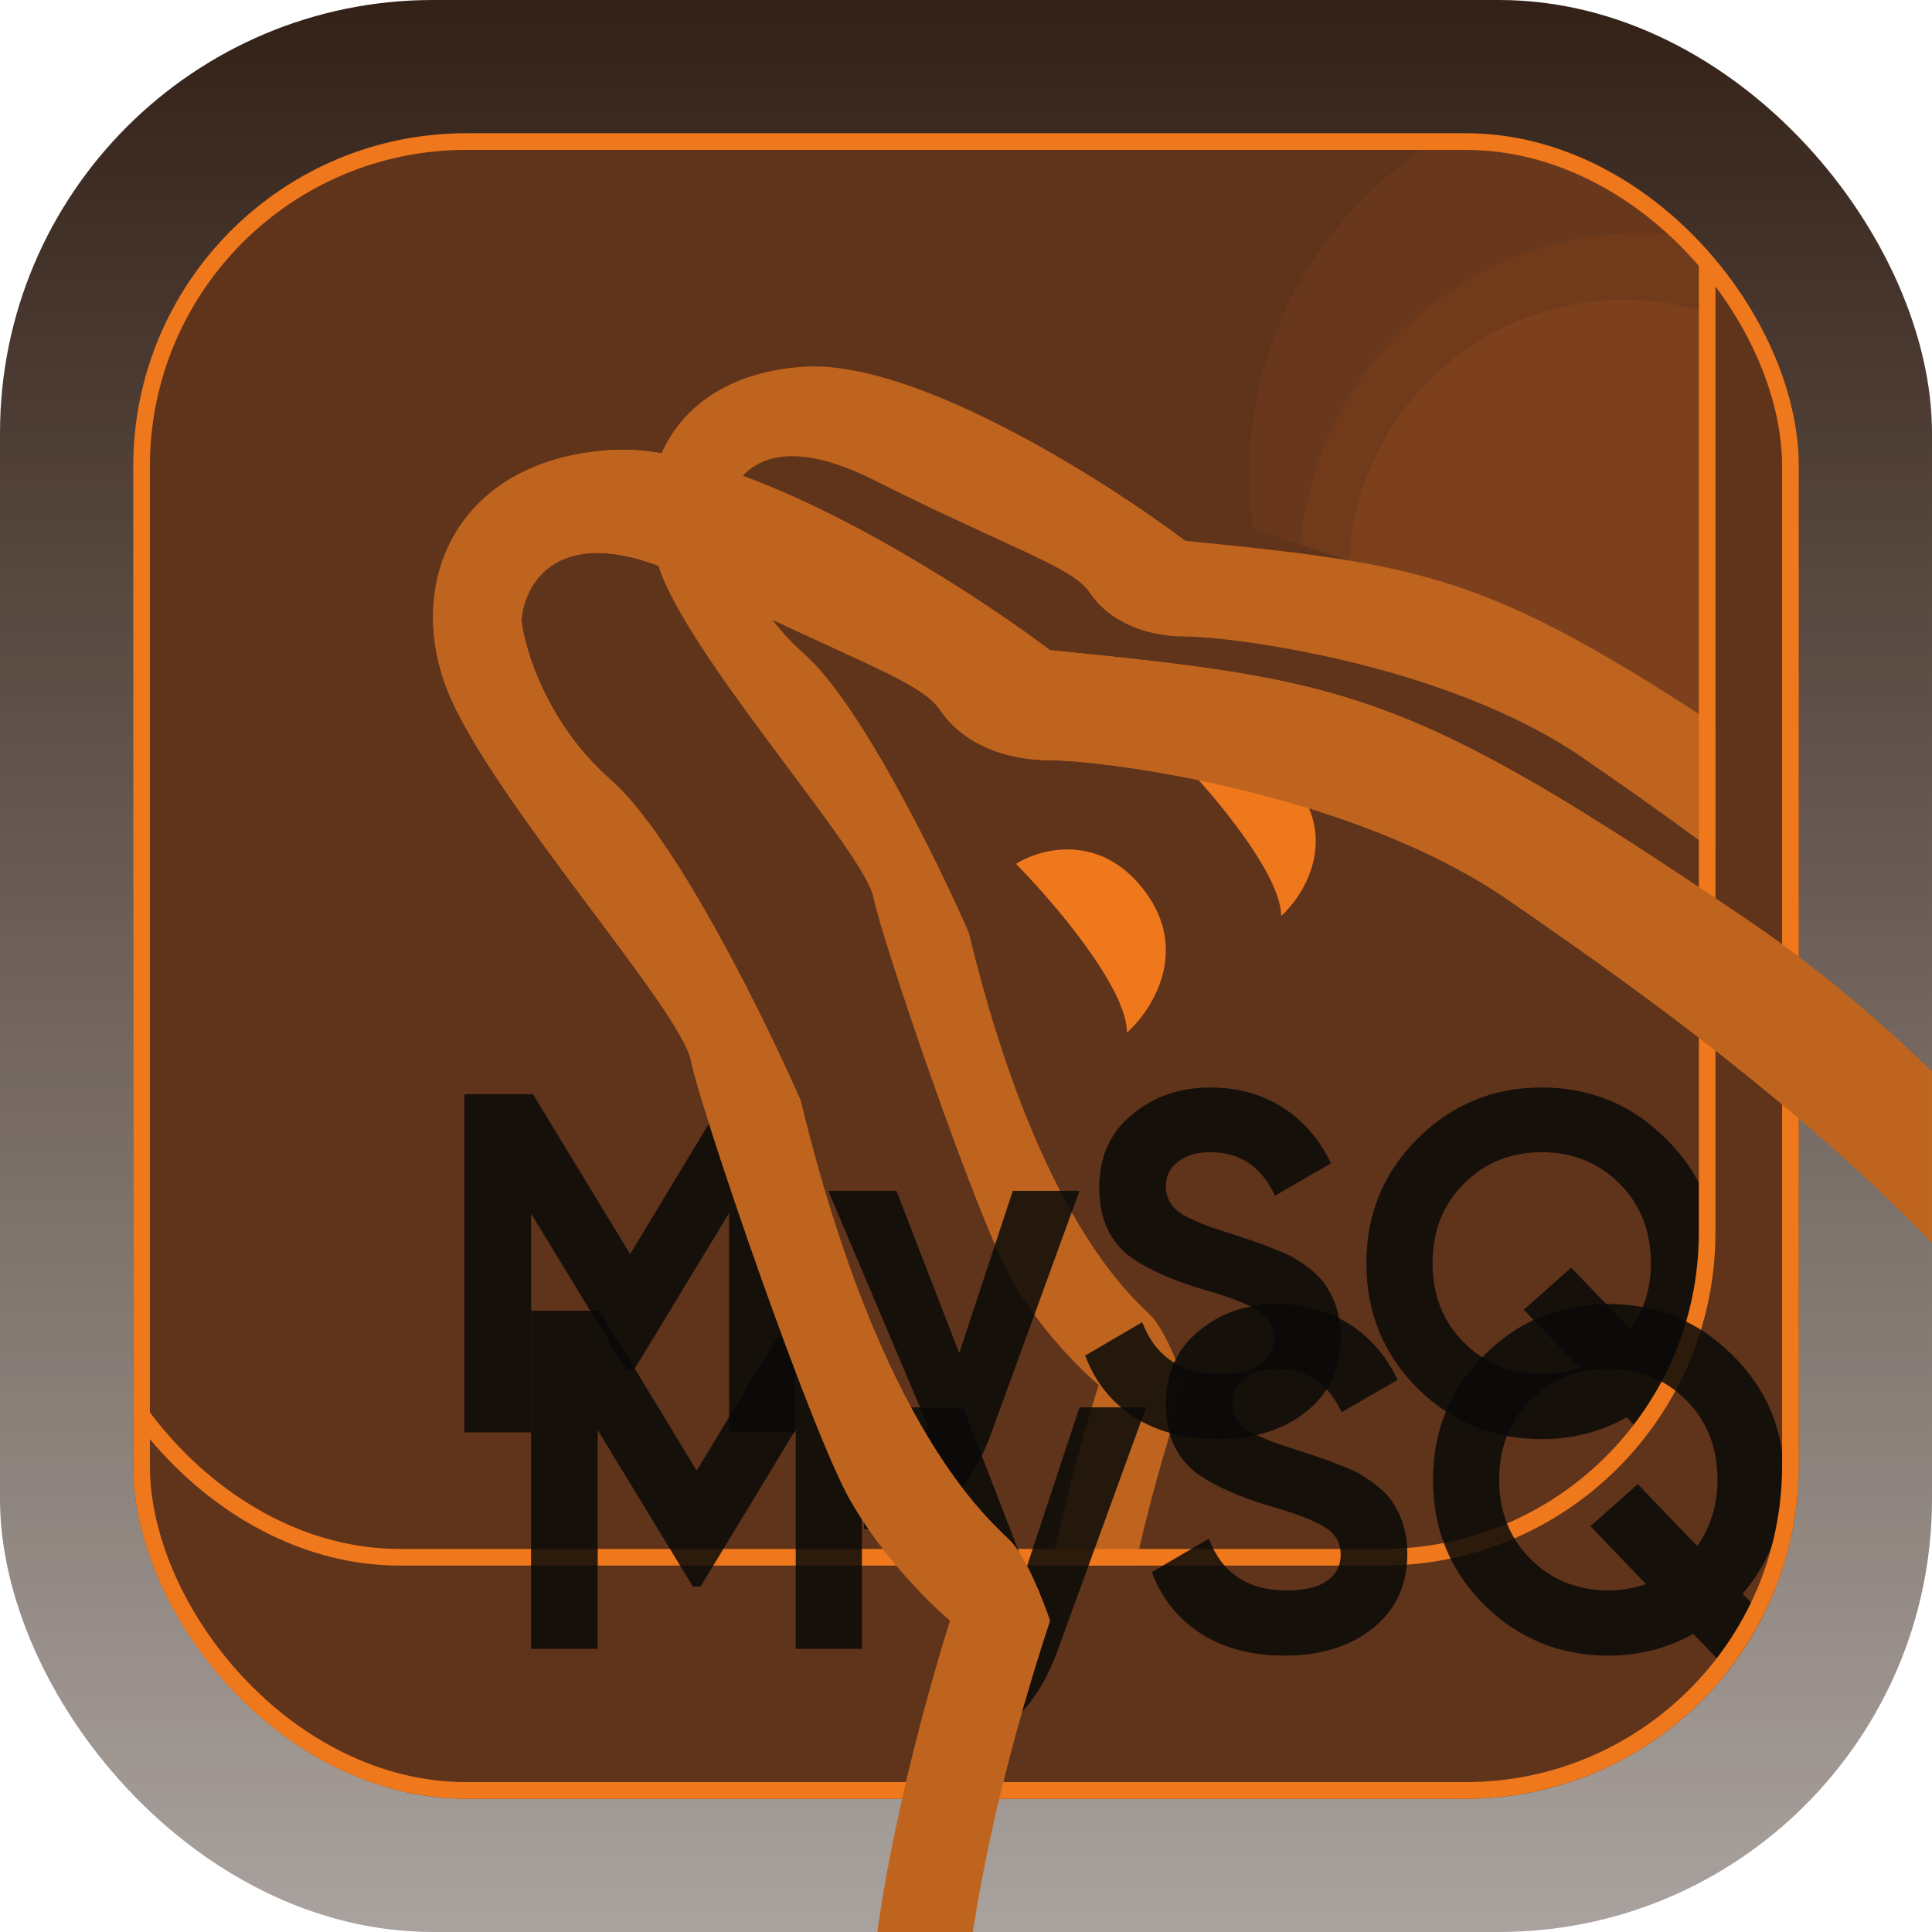 <svg width="116" height="116" viewBox="0 0 116 116" fill="none" xmlns="http://www.w3.org/2000/svg">
<g clip-path="url(#clip0_3837_14)">
<rect width="116" height="116" rx="26" fill="url(#paint0_linear_3837_14)"/>
<g clip-path="url(#clip1_3837_14)">
<rect x="8" y="8" width="100" height="100" rx="20" fill="#60331B"/>
<g filter="url(#filter0_f_3837_14)">
<g clip-path="url(#clip2_3837_14)">
<rect x="4" y="-5" width="99" height="99" rx="20" fill="#60331B"/>
<g filter="url(#filter1_d_3837_14)">
<circle cx="97.5" cy="30.5" r="16.5" fill="#B9611E" fill-opacity="0.1" shape-rendering="crispEdges"/>
<circle cx="97.5" cy="30.5" r="16.5" fill="#B9611E" fill-opacity="0.1" shape-rendering="crispEdges"/>
</g>
<circle cx="98.5" cy="28.5" r="23.5" fill="#B9611E" fill-opacity="0.1"/>
<g filter="url(#filter2_d_3837_14)">
<circle cx="98.5" cy="30.5" r="20.5" fill="#B9611E" fill-opacity="0.1" shape-rendering="crispEdges"/>
</g>
<path d="M74.5 31.5L66.5 39.5L79.5 44.5L85.5 59.5H113.5L111 50.5V48.5L92.5 37.5L74.5 31.5Z" fill="#60331B"/>
<g filter="url(#filter3_d_3837_14)">
<path d="M84.165 102.673C86.66 115.632 102.537 136.291 110.163 145C97.268 138.311 87.458 122.356 84.165 115.214L83.124 118.872C82.605 128.278 80.525 130.891 76.885 131.936C73.245 132.981 69.605 128.8 65.965 123.575C62.326 118.349 61.806 107.898 61.806 100.06C61.806 93.789 64.579 83.512 65.965 79.157C64.925 78.286 62.43 75.813 60.766 72.886C58.686 69.228 52.966 52.506 52.446 49.894C51.926 47.281 42.567 36.83 39.967 31.081C37.367 25.333 39.967 18.54 48.286 18.017C54.942 17.599 66.312 24.811 71.165 28.469C86.764 30.036 89.884 30.559 107.563 42.578C125.242 54.597 136.682 76.022 137.722 78.635C138.762 81.247 153.841 114.691 156.961 115.736C159.457 116.573 167.36 119.917 171 121.485V129.323C169.44 125.665 156.961 122.007 154.881 121.485C153.217 121.067 150.374 119.569 149.161 118.872L142.402 105.285C139.108 97.969 131.17 80.829 125.762 70.796C119.003 58.255 103.404 47.281 95.084 41.533C86.764 35.785 73.765 34.217 71.165 34.217C68.565 34.217 66.486 33.172 65.446 31.604C64.406 30.036 60.766 28.991 52.446 24.811C45.791 21.466 43.78 24.811 43.607 26.901C43.78 28.469 44.959 32.336 48.286 35.262C51.614 38.188 56.259 47.629 58.166 51.984C62.326 69.229 68.046 73.932 69.085 74.977C69.917 75.813 70.819 78.112 71.165 79.157C60.766 110.929 69.605 123.749 75.325 126.188C75.741 111.138 81.391 104.24 84.165 102.673Z" fill="#BF641E"/>
</g>
<path d="M76.923 55C76.923 52.544 72.974 47.837 71 45.79C72.316 44.937 75.541 44.05 77.91 47.325C80.28 50.6 78.24 53.806 76.923 55Z" fill="#EF771C"/>
<g filter="url(#filter4_f_3837_14)">
<path d="M43.632 65.7H47.75V86H43.777V72.834L38.064 82.259H37.6L31.887 72.863V86H27.885V65.7H32.003L37.832 75.299L43.632 65.7ZM57.593 81.244L60.812 71.5H64.814L59.536 86C58.782 88.088 57.777 89.596 56.52 90.524C55.283 91.471 53.736 91.897 51.88 91.8V88.32C52.867 88.339 53.659 88.127 54.258 87.682C54.858 87.237 55.331 86.522 55.679 85.536L49.734 71.5H53.824L57.593 81.244ZM73.133 86.406C71.142 86.406 69.46 85.961 68.087 85.072C66.715 84.183 65.738 82.955 65.158 81.389L68.58 79.388C69.373 81.457 70.929 82.491 73.249 82.491C74.332 82.491 75.144 82.298 75.685 81.911C76.227 81.524 76.497 81.002 76.497 80.345C76.497 79.63 76.178 79.079 75.54 78.692C74.902 78.286 73.762 77.851 72.118 77.387C70.34 76.846 68.938 76.217 67.913 75.502C66.637 74.555 65.999 73.163 65.999 71.326C65.999 69.47 66.647 68.01 67.942 66.947C69.238 65.845 70.813 65.294 72.669 65.294C74.293 65.294 75.734 65.69 76.99 66.483C78.247 67.276 79.223 68.397 79.919 69.847L76.555 71.79C75.743 70.05 74.448 69.18 72.669 69.18C71.857 69.18 71.21 69.373 70.726 69.76C70.243 70.127 70.001 70.611 70.001 71.21C70.001 71.848 70.262 72.37 70.784 72.776C71.364 73.182 72.389 73.607 73.858 74.052L75.25 74.516C75.502 74.593 75.937 74.758 76.555 75.009C77.135 75.222 77.561 75.425 77.831 75.618C78.779 76.198 79.417 76.797 79.745 77.416C80.248 78.228 80.499 79.185 80.499 80.287C80.499 82.162 79.813 83.651 78.44 84.753C77.068 85.855 75.299 86.406 73.133 86.406ZM103.123 75.85C103.123 78.46 102.292 80.741 100.629 82.694L102.717 84.869L99.875 87.392L97.671 85.101C96.105 85.971 94.404 86.406 92.567 86.406C89.667 86.406 87.183 85.391 85.114 83.361C83.065 81.312 82.04 78.808 82.04 75.85C82.04 72.892 83.065 70.398 85.114 68.368C87.163 66.319 89.648 65.294 92.567 65.294C95.486 65.294 97.971 66.319 100.02 68.368C102.089 70.398 103.123 72.892 103.123 75.85ZM92.567 82.491C93.34 82.491 94.094 82.365 94.829 82.114L91.494 78.634L94.336 76.111L97.903 79.823C98.715 78.663 99.121 77.339 99.121 75.85C99.121 73.917 98.493 72.322 97.236 71.065C95.979 69.808 94.423 69.18 92.567 69.18C90.711 69.18 89.155 69.808 87.898 71.065C86.641 72.322 86.013 73.917 86.013 75.85C86.013 77.764 86.641 79.349 87.898 80.606C89.155 81.863 90.711 82.491 92.567 82.491ZM110.079 65.7V82.172H117.822V86H106.077V65.7H110.079Z" fill="#0A0A09" fill-opacity="0.85"/>
</g>
</g>
<rect x="4.5" y="-4.5" width="98" height="98" rx="19.5" stroke="#EF771C"/>
</g>
<path d="M67.664 62C67.664 59.298 63.221 54.12 61 51.869C62.481 50.931 66.109 49.956 68.774 53.558C71.44 57.16 69.144 60.687 67.664 62Z" fill="#EF771C"/>
<g filter="url(#filter5_f_3837_14)">
<path d="M47.632 78.7H51.75V99H47.777V85.834L42.064 95.259H41.6L35.887 85.863V99H31.885V78.7H36.003L41.832 88.299L47.632 78.7ZM61.593 94.244L64.812 84.5H68.814L63.536 99C62.782 101.088 61.777 102.596 60.52 103.524C59.283 104.471 57.736 104.897 55.88 104.8V101.32C56.867 101.339 57.659 101.127 58.258 100.682C58.858 100.237 59.331 99.522 59.679 98.536L53.734 84.5H57.824L61.593 94.244ZM77.133 99.406C75.142 99.406 73.46 98.961 72.087 98.072C70.715 97.183 69.738 95.955 69.158 94.389L72.58 92.388C73.373 94.457 74.929 95.491 77.249 95.491C78.332 95.491 79.144 95.298 79.685 94.911C80.227 94.524 80.497 94.002 80.497 93.345C80.497 92.63 80.178 92.079 79.54 91.692C78.902 91.286 77.762 90.851 76.118 90.387C74.34 89.846 72.938 89.217 71.913 88.502C70.637 87.555 69.999 86.163 69.999 84.326C69.999 82.47 70.647 81.01 71.942 79.947C73.238 78.845 74.813 78.294 76.669 78.294C78.293 78.294 79.734 78.69 80.99 79.483C82.247 80.276 83.223 81.397 83.919 82.847L80.555 84.79C79.743 83.05 78.448 82.18 76.669 82.18C75.857 82.18 75.21 82.373 74.726 82.76C74.243 83.127 74.001 83.611 74.001 84.21C74.001 84.848 74.262 85.37 74.784 85.776C75.364 86.182 76.389 86.607 77.858 87.052L79.25 87.516C79.502 87.593 79.937 87.758 80.555 88.009C81.135 88.222 81.561 88.425 81.831 88.618C82.779 89.198 83.417 89.797 83.745 90.416C84.248 91.228 84.499 92.185 84.499 93.287C84.499 95.162 83.813 96.651 82.44 97.753C81.068 98.855 79.299 99.406 77.133 99.406ZM107.123 88.85C107.123 91.46 106.292 93.741 104.629 95.694L106.717 97.869L103.875 100.392L101.671 98.101C100.105 98.971 98.404 99.406 96.567 99.406C93.667 99.406 91.183 98.391 89.114 96.361C87.065 94.312 86.04 91.808 86.04 88.85C86.04 85.892 87.065 83.398 89.114 81.368C91.163 79.319 93.648 78.294 96.567 78.294C99.486 78.294 101.971 79.319 104.02 81.368C106.089 83.398 107.123 85.892 107.123 88.85ZM96.567 95.491C97.34 95.491 98.094 95.365 98.829 95.114L95.494 91.634L98.336 89.111L101.903 92.823C102.715 91.663 103.121 90.339 103.121 88.85C103.121 86.917 102.493 85.322 101.236 84.065C99.979 82.808 98.423 82.18 96.567 82.18C94.711 82.18 93.155 82.808 91.898 84.065C90.641 85.322 90.013 86.917 90.013 88.85C90.013 90.764 90.641 92.349 91.898 93.606C93.155 94.863 94.711 95.491 96.567 95.491ZM114.079 78.7V95.172H121.822V99H110.077V78.7H114.079Z" fill="#0A0A09" fill-opacity="0.85"/>
</g>
<g filter="url(#filter6_d_3837_14)">
<path d="M78.008 120.34C80.882 135.238 99.164 158.988 107.945 169C93.096 161.311 81.8 142.968 78.008 134.758L76.81 138.963C76.211 149.776 73.816 152.78 69.625 153.981C65.434 155.183 61.242 150.377 57.051 144.369C52.86 138.362 52.261 126.347 52.261 117.336C52.261 110.127 55.454 98.313 57.051 93.306C55.854 92.305 52.98 89.462 51.064 86.098C48.669 81.892 42.082 62.669 41.484 59.665C40.885 56.661 30.107 44.647 27.113 38.038C24.12 31.43 27.113 23.621 36.694 23.02C44.358 22.539 57.45 30.83 63.039 35.035C81.001 36.837 84.594 37.438 104.952 51.255C125.309 65.072 138.482 89.702 139.68 92.706C140.877 95.71 158.241 134.157 161.834 135.358C164.708 136.32 173.809 140.164 178 141.967V150.978C176.204 146.772 161.834 142.567 159.439 141.967C157.523 141.486 154.249 139.764 152.852 138.963L145.068 123.344C141.276 114.933 132.135 95.229 125.908 83.695C118.124 69.277 100.162 56.661 90.582 50.053C81.001 43.445 66.033 41.643 63.039 41.643C60.045 41.643 57.65 40.441 56.453 38.639C55.255 36.837 51.064 35.636 41.484 30.83C33.82 26.985 31.504 30.83 31.305 33.233C31.504 35.035 32.861 39.48 36.694 42.845C40.526 46.209 45.874 57.062 48.07 62.068C52.86 81.893 59.446 87.299 60.644 88.501C61.602 89.462 62.64 92.105 63.039 93.307C51.064 129.832 61.242 144.57 67.829 147.373C68.308 130.072 74.814 122.142 78.008 120.34Z" fill="#BF641E"/>
</g>
</g>
<rect x="8.5" y="8.5" width="99" height="99" rx="19.5" stroke="#EF771C"/>
<g filter="url(#filter7_d_3837_14)">
<path d="M78.008 120.34C80.882 135.238 99.164 158.988 107.945 169C93.096 161.311 81.8 142.968 78.008 134.758L76.81 138.963C76.211 149.776 73.816 152.78 69.625 153.981C65.434 155.183 61.242 150.377 57.051 144.369C52.86 138.362 52.261 126.347 52.261 117.336C52.261 110.127 55.454 98.313 57.051 93.306C55.854 92.305 52.98 89.462 51.064 86.098C48.669 81.892 42.082 62.669 41.484 59.665C40.885 56.661 30.107 44.647 27.113 38.038C24.12 31.43 27.113 23.621 36.694 23.02C44.358 22.539 57.45 30.83 63.039 35.035C81.001 36.837 84.594 37.438 104.952 51.255C125.309 65.072 138.482 89.702 139.68 92.706C140.877 95.71 158.241 134.157 161.834 135.358C164.708 136.32 173.809 140.164 178 141.967V150.978C176.204 146.772 161.834 142.567 159.439 141.967C157.523 141.486 154.249 139.764 152.852 138.963L145.068 123.344C141.276 114.933 132.135 95.229 125.908 83.695C118.124 69.277 100.162 56.661 90.582 50.053C81.001 43.445 66.033 41.643 63.039 41.643C60.045 41.643 57.65 40.441 56.453 38.639C55.255 36.837 51.064 35.636 41.484 30.83C33.82 26.985 31.504 30.83 31.305 33.233C31.504 35.035 32.861 39.48 36.694 42.845C40.526 46.209 45.874 57.062 48.07 62.068C52.86 81.893 59.446 87.299 60.644 88.501C61.602 89.462 62.64 92.105 63.039 93.307C51.064 129.832 61.242 144.57 67.829 147.373C68.308 130.072 74.814 122.142 78.008 120.34Z" fill="#BF641E"/>
</g>
</g>
<defs>
<filter id="filter0_f_3837_14" x="-43.5" y="-52.5" width="194" height="194" filterUnits="userSpaceOnUse" color-interpolation-filters="sRGB">
<feFlood flood-opacity="0" result="BackgroundImageFix"/>
<feBlend mode="normal" in="SourceGraphic" in2="BackgroundImageFix" result="shape"/>
<feGaussianBlur stdDeviation="23.75" result="effect1_foregroundBlur_3837_14"/>
</filter>
<filter id="filter1_d_3837_14" x="77" y="14" width="41" height="41" filterUnits="userSpaceOnUse" color-interpolation-filters="sRGB">
<feFlood flood-opacity="0" result="BackgroundImageFix"/>
<feColorMatrix in="SourceAlpha" type="matrix" values="0 0 0 0 0 0 0 0 0 0 0 0 0 0 0 0 0 0 127 0" result="hardAlpha"/>
<feOffset dy="4"/>
<feGaussianBlur stdDeviation="2"/>
<feComposite in2="hardAlpha" operator="out"/>
<feColorMatrix type="matrix" values="0 0 0 0 0 0 0 0 0 0 0 0 0 0 0 0 0 0 0.25 0"/>
<feBlend mode="normal" in2="BackgroundImageFix" result="effect1_dropShadow_3837_14"/>
<feBlend mode="normal" in="SourceGraphic" in2="effect1_dropShadow_3837_14" result="shape"/>
</filter>
<filter id="filter2_d_3837_14" x="74" y="10" width="49" height="49" filterUnits="userSpaceOnUse" color-interpolation-filters="sRGB">
<feFlood flood-opacity="0" result="BackgroundImageFix"/>
<feColorMatrix in="SourceAlpha" type="matrix" values="0 0 0 0 0 0 0 0 0 0 0 0 0 0 0 0 0 0 127 0" result="hardAlpha"/>
<feOffset dy="4"/>
<feGaussianBlur stdDeviation="2"/>
<feComposite in2="hardAlpha" operator="out"/>
<feColorMatrix type="matrix" values="0 0 0 0 0 0 0 0 0 0 0 0 0 0 0 0 0 0 0.25 0"/>
<feBlend mode="normal" in2="BackgroundImageFix" result="effect1_dropShadow_3837_14"/>
<feBlend mode="normal" in="SourceGraphic" in2="effect1_dropShadow_3837_14" result="shape"/>
</filter>
<filter id="filter3_d_3837_14" x="35" y="18" width="140" height="135" filterUnits="userSpaceOnUse" color-interpolation-filters="sRGB">
<feFlood flood-opacity="0" result="BackgroundImageFix"/>
<feColorMatrix in="SourceAlpha" type="matrix" values="0 0 0 0 0 0 0 0 0 0 0 0 0 0 0 0 0 0 127 0" result="hardAlpha"/>
<feOffset dy="4"/>
<feGaussianBlur stdDeviation="2"/>
<feComposite in2="hardAlpha" operator="out"/>
<feColorMatrix type="matrix" values="0 0 0 0 0 0 0 0 0 0 0 0 0 0 0 0 0 0 0.25 0"/>
<feBlend mode="normal" in2="BackgroundImageFix" result="effect1_dropShadow_3837_14"/>
<feBlend mode="normal" in="SourceGraphic" in2="effect1_dropShadow_3837_14" result="shape"/>
</filter>
<filter id="filter4_f_3837_14" x="-3.613" y="33.794" width="152.938" height="89.651" filterUnits="userSpaceOnUse" color-interpolation-filters="sRGB">
<feFlood flood-opacity="0" result="BackgroundImageFix"/>
<feBlend mode="normal" in="SourceGraphic" in2="BackgroundImageFix" result="shape"/>
<feGaussianBlur stdDeviation="15.75" result="effect1_foregroundBlur_3837_14"/>
</filter>
<filter id="filter5_f_3837_14" x="0.387" y="46.794" width="152.938" height="89.651" filterUnits="userSpaceOnUse" color-interpolation-filters="sRGB">
<feFlood flood-opacity="0" result="BackgroundImageFix"/>
<feBlend mode="normal" in="SourceGraphic" in2="BackgroundImageFix" result="shape"/>
<feGaussianBlur stdDeviation="15.75" result="effect1_foregroundBlur_3837_14"/>
</filter>
<filter id="filter6_d_3837_14" x="22" y="23" width="160" height="154" filterUnits="userSpaceOnUse" color-interpolation-filters="sRGB">
<feFlood flood-opacity="0" result="BackgroundImageFix"/>
<feColorMatrix in="SourceAlpha" type="matrix" values="0 0 0 0 0 0 0 0 0 0 0 0 0 0 0 0 0 0 127 0" result="hardAlpha"/>
<feOffset dy="4"/>
<feGaussianBlur stdDeviation="2"/>
<feComposite in2="hardAlpha" operator="out"/>
<feColorMatrix type="matrix" values="0 0 0 0 0 0 0 0 0 0 0 0 0 0 0 0 0 0 0.25 0"/>
<feBlend mode="normal" in2="BackgroundImageFix" result="effect1_dropShadow_3837_14"/>
<feBlend mode="normal" in="SourceGraphic" in2="effect1_dropShadow_3837_14" result="shape"/>
</filter>
<filter id="filter7_d_3837_14" x="22" y="23" width="160" height="154" filterUnits="userSpaceOnUse" color-interpolation-filters="sRGB">
<feFlood flood-opacity="0" result="BackgroundImageFix"/>
<feColorMatrix in="SourceAlpha" type="matrix" values="0 0 0 0 0 0 0 0 0 0 0 0 0 0 0 0 0 0 127 0" result="hardAlpha"/>
<feOffset dy="4"/>
<feGaussianBlur stdDeviation="2"/>
<feComposite in2="hardAlpha" operator="out"/>
<feColorMatrix type="matrix" values="0 0 0 0 0 0 0 0 0 0 0 0 0 0 0 0 0 0 0.25 0"/>
<feBlend mode="normal" in2="BackgroundImageFix" result="effect1_dropShadow_3837_14"/>
<feBlend mode="normal" in="SourceGraphic" in2="effect1_dropShadow_3837_14" result="shape"/>
</filter>
<linearGradient id="paint0_linear_3837_14" x1="58" y1="0" x2="58" y2="116" gradientUnits="userSpaceOnUse">
<stop stop-color="#332117"/>
<stop offset="1" stop-color="#332117" stop-opacity="0.42"/>
</linearGradient>
<clipPath id="clip0_3837_14">
<rect width="116" height="116" rx="26" fill="white"/>
</clipPath>
<clipPath id="clip1_3837_14">
<rect x="8" y="8" width="100" height="100" rx="20" fill="white"/>
</clipPath>
<clipPath id="clip2_3837_14">
<rect x="4" y="-5" width="99" height="99" rx="20" fill="white"/>
</clipPath>
</defs>
</svg>
